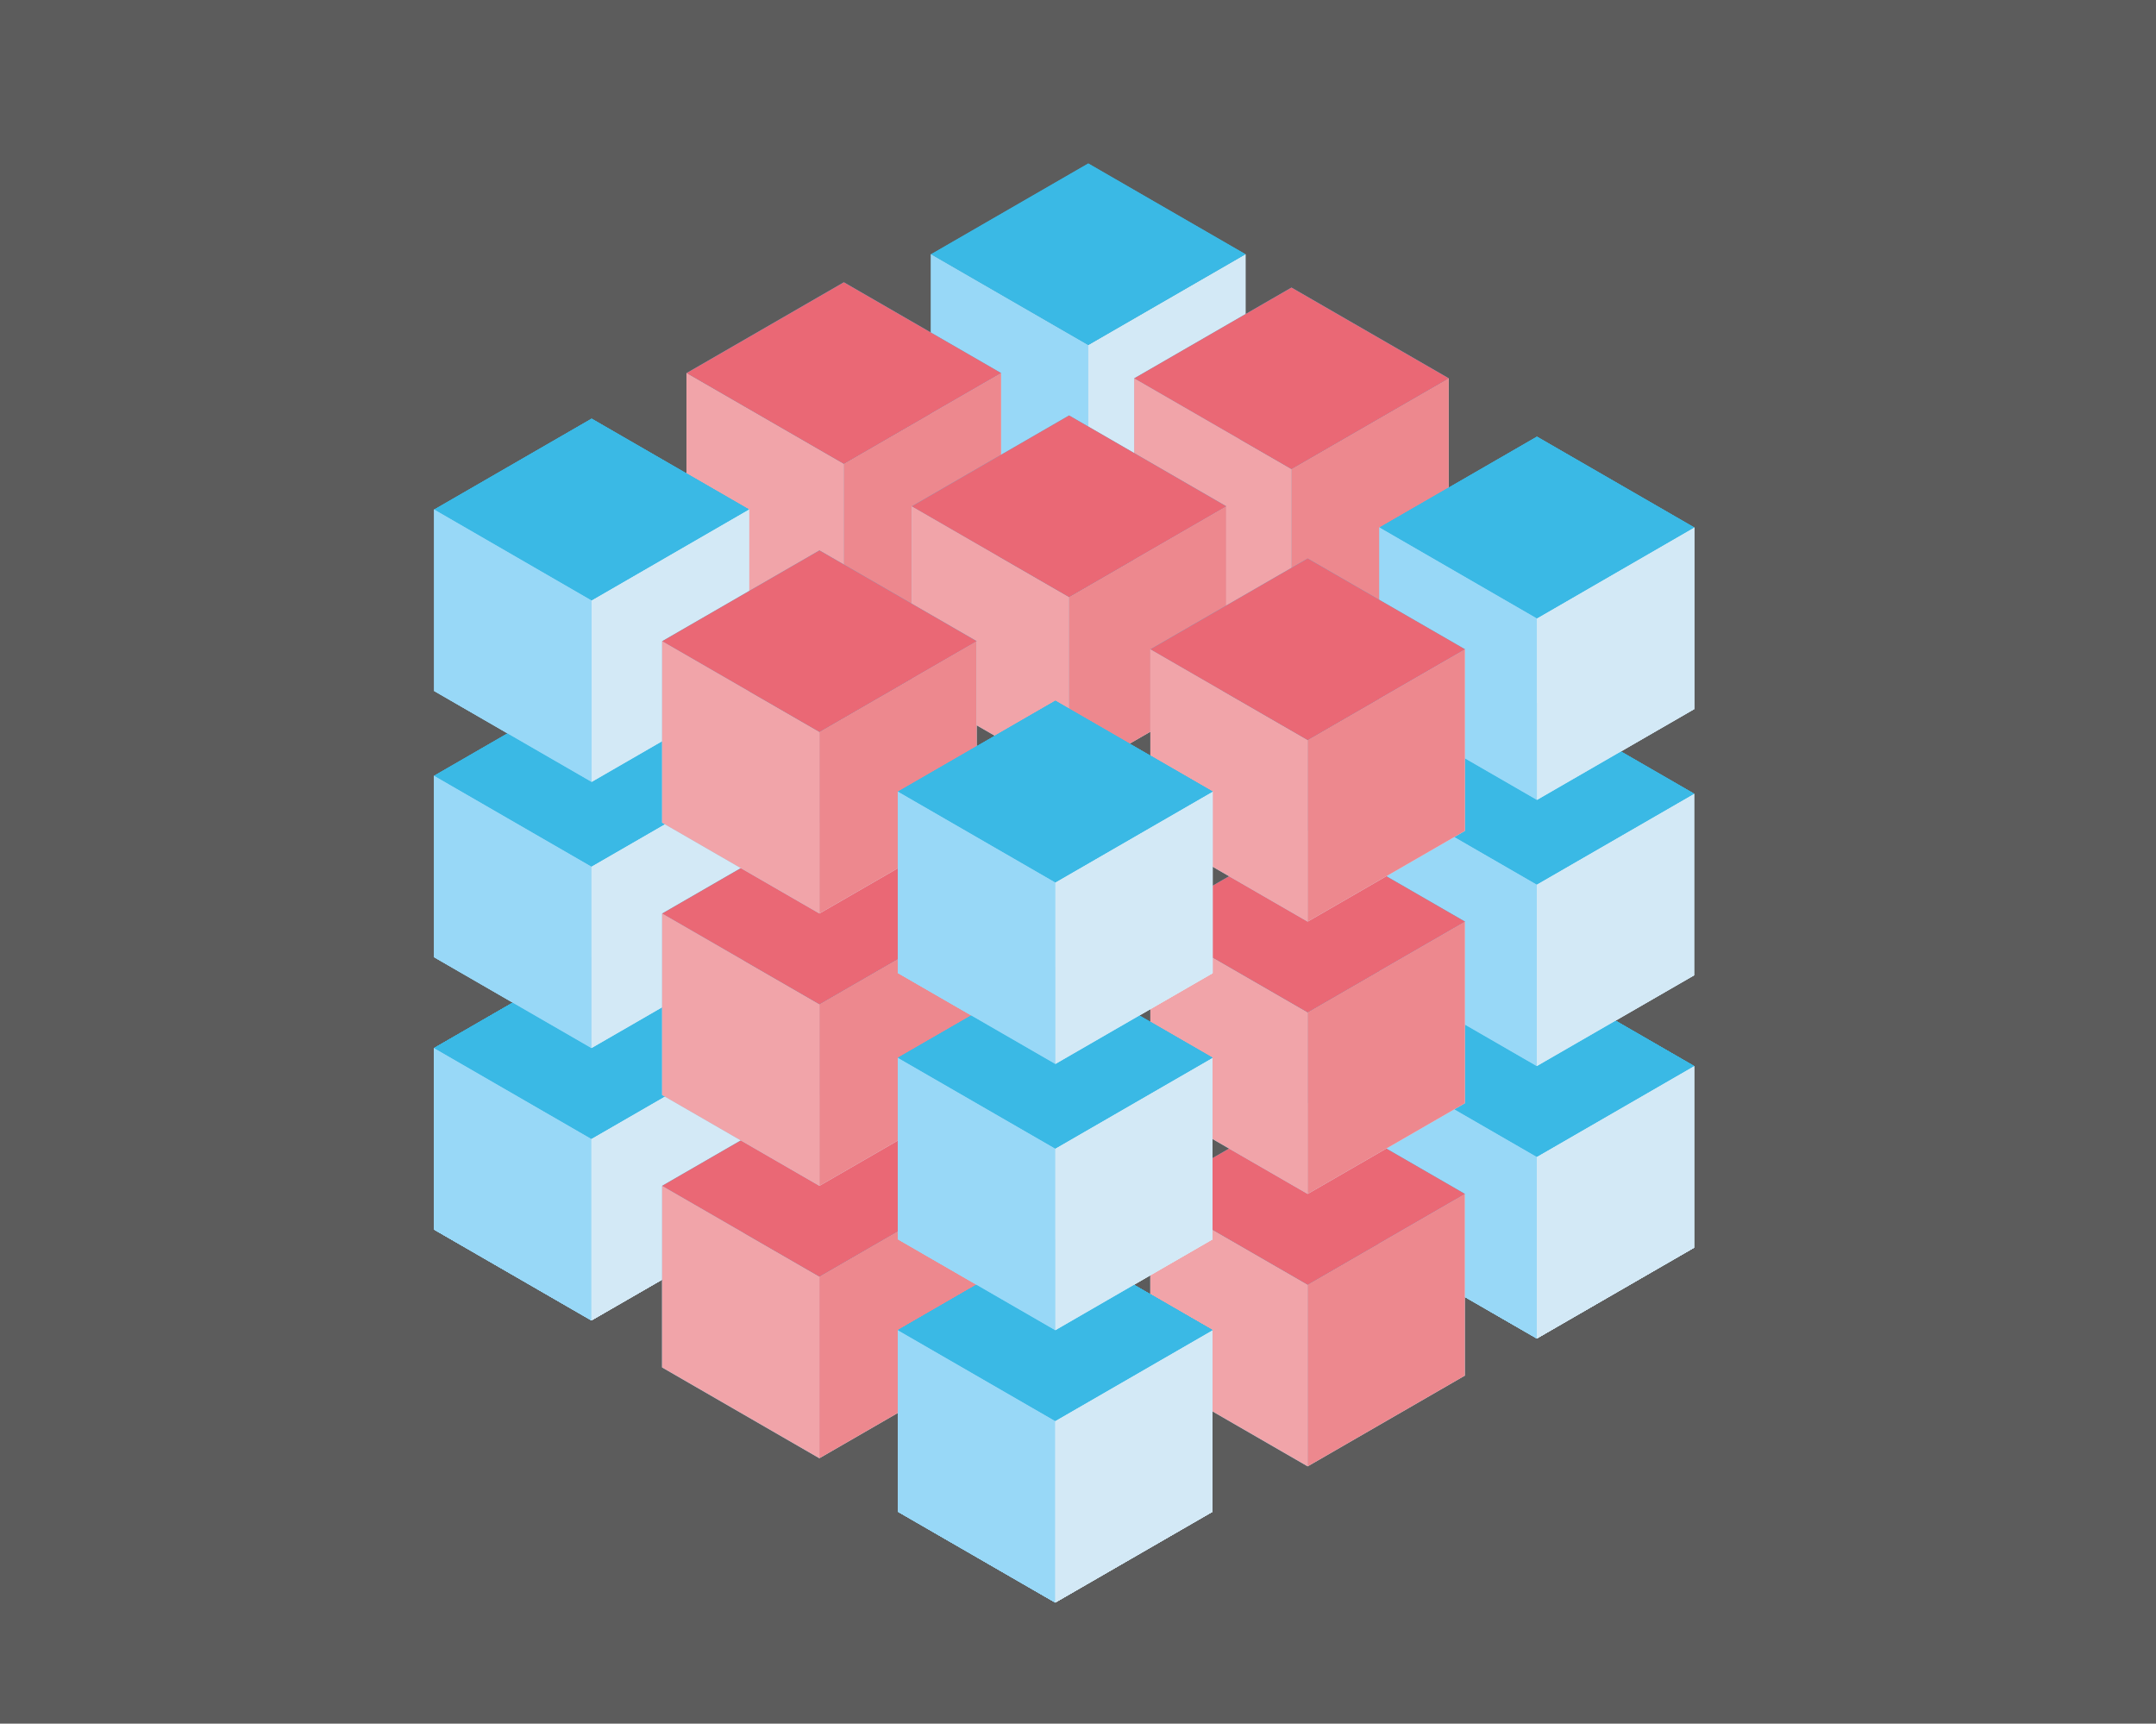 <svg xmlns="http://www.w3.org/2000/svg" viewBox="0 0 266.02 212.66"><rect x="0" y="0" width="266.02" height="212.66" fill="#333333" stroke="none"/><defs><style>.cls-1{fill:#7ecef5;}.cls-2{fill:#c8e4f4;}.cls-3{fill:#09a7df;}.cls-4{fill:#ed8d93;}.cls-5{fill:#e86a72;}.cls-6{fill:#e54253;}.cls-7{fill:#fff;opacity:0.2;}</style></defs><title>Element 19</title><g id="Ebene_2" data-name="Ebene 2"><g id="Ebene_1-2" data-name="Ebene 1"><polyline class="cls-1" points="114.88 31.37 134.28 42.57 134.28 64.97 114.88 53.77 114.86 53.77 114.86 31.37"/><polyline class="cls-2" points="153.68 31.37 134.28 42.57 134.28 64.97 153.68 53.77 153.68 53.77 153.68 31.37"/><polygon class="cls-3" points="114.88 31.37 134.28 20.17 153.68 31.37 134.28 42.57 114.88 31.37"/><polyline class="cls-1" points="114.88 31.37 134.28 42.57 134.28 64.97 114.88 53.77 114.86 53.77 114.86 31.37"/><polyline class="cls-2" points="153.68 31.37 134.28 42.57 134.28 64.97 153.68 53.77 153.68 53.77 153.68 31.37"/><polygon class="cls-3" points="114.88 31.37 134.28 20.17 153.68 31.37 134.28 42.57 114.88 31.37"/><polyline class="cls-1" points="84.72 46.03 104.12 57.23 104.12 79.64 84.72 68.44 84.7 68.44 84.7 46.03"/><polyline class="cls-2" points="123.52 46.03 104.12 57.23 104.12 79.64 123.52 68.44 123.52 68.44 123.52 46.03"/><polygon class="cls-3" points="84.72 46.03 104.12 34.83 123.52 46.03 104.12 57.23 84.72 46.03"/><polyline class="cls-4" points="84.72 46.03 104.12 57.23 104.12 79.64 84.72 68.44 84.7 68.44 84.7 46.03"/><polyline class="cls-5" points="123.52 46.03 104.12 57.23 104.12 79.64 123.52 68.44 123.52 68.44 123.52 46.03"/><polygon class="cls-6" points="84.72 46.03 104.12 34.83 123.52 46.03 104.12 57.23 84.72 46.03"/><polyline class="cls-1" points="139.95 46.68 159.35 57.88 159.35 80.29 139.95 69.08 139.94 69.08 139.94 46.68"/><polyline class="cls-2" points="178.76 46.68 159.35 57.88 159.35 80.29 178.76 69.08 178.75 69.08 178.75 46.68"/><polygon class="cls-3" points="139.95 46.68 159.35 35.48 178.76 46.68 159.35 57.88 139.95 46.68"/><polyline class="cls-4" points="139.95 46.68 159.35 57.88 159.35 80.29 139.95 69.08 139.94 69.08 139.94 46.68"/><polyline class="cls-5" points="178.76 46.68 159.35 57.88 159.35 80.29 178.76 69.08 178.75 69.08 178.75 46.68"/><polygon class="cls-6" points="139.95 46.68 159.35 35.48 178.76 46.68 159.35 57.88 139.95 46.68"/><polyline class="cls-1" points="112.51 62.47 131.91 73.67 131.91 96.07 112.51 84.87 112.49 84.87 112.49 62.47"/><polyline class="cls-2" points="151.31 62.47 131.91 73.67 131.91 96.07 151.31 84.87 151.3 84.87 151.3 62.47"/><polygon class="cls-3" points="112.51 62.47 131.91 51.26 151.31 62.47 131.91 73.67 112.51 62.47"/><polyline class="cls-4" points="112.51 62.47 131.91 73.67 131.91 96.07 112.51 84.87 112.49 84.87 112.49 62.47"/><polyline class="cls-5" points="151.31 62.47 131.91 73.67 131.91 96.07 151.31 84.87 151.3 84.87 151.3 62.47"/><polygon class="cls-6" points="112.51 62.47 131.91 51.26 151.31 62.47 131.91 73.67 112.51 62.47"/><polyline class="cls-1" points="170.22 131.53 189.62 142.73 189.62 165.14 170.22 153.94 170.2 153.94 170.2 131.53"/><polyline class="cls-2" points="209.02 131.53 189.62 142.73 189.62 165.14 209.02 153.94 209.01 153.94 209.01 131.53"/><polygon class="cls-3" points="170.22 131.53 189.62 120.33 209.02 131.53 189.62 142.73 170.22 131.53"/><polyline class="cls-1" points="170.22 131.53 189.62 142.73 189.62 165.14 170.22 153.94 170.2 153.94 170.2 131.53"/><polyline class="cls-2" points="209.02 131.53 189.62 142.73 189.62 165.14 209.02 153.94 209.01 153.94 209.01 131.53"/><polygon class="cls-3" points="170.22 131.53 189.62 120.33 209.02 131.53 189.62 142.73 170.22 131.53"/><polyline class="cls-1" points="170.22 131.53 189.62 142.73 189.62 165.14 170.22 153.94 170.2 153.94 170.2 131.53"/><polyline class="cls-2" points="209.02 131.53 189.62 142.73 189.62 165.14 209.02 153.94 209.01 153.94 209.01 131.53"/><polygon class="cls-3" points="170.22 131.53 189.62 120.33 209.02 131.53 189.62 142.73 170.22 131.53"/><polyline class="cls-1" points="170.22 131.53 189.62 142.73 189.62 165.14 170.22 153.94 170.2 153.94 170.2 131.53"/><polyline class="cls-2" points="209.02 131.53 189.62 142.73 189.62 165.14 209.02 153.94 209.01 153.94 209.01 131.53"/><polygon class="cls-3" points="170.22 131.53 189.62 120.33 209.02 131.53 189.62 142.73 170.22 131.53"/><polyline class="cls-1" points="170.22 97.93 189.62 109.13 189.62 131.53 170.22 120.33 170.21 120.33 170.21 97.93"/><polyline class="cls-2" points="209.03 97.93 189.62 109.13 189.62 131.53 209.03 120.33 209.02 120.33 209.02 97.93"/><polygon class="cls-3" points="170.22 97.93 189.62 86.73 209.03 97.93 189.62 109.13 170.22 97.93"/><polyline class="cls-1" points="170.22 97.93 189.62 109.13 189.62 131.53 170.22 120.33 170.21 120.33 170.21 97.93"/><polyline class="cls-2" points="209.03 97.93 189.62 109.13 189.62 131.53 209.03 120.33 209.02 120.33 209.02 97.93"/><polygon class="cls-3" points="170.22 97.93 189.62 86.73 209.03 97.93 189.62 109.13 170.22 97.93"/><polyline class="cls-1" points="170.24 65.08 189.64 76.29 189.64 98.69 170.24 87.49 170.22 87.49 170.22 65.08"/><polyline class="cls-2" points="209.04 65.08 189.64 76.29 189.64 98.69 209.04 87.49 209.04 87.49 209.04 65.08"/><polygon class="cls-3" points="170.24 65.08 189.64 53.88 209.04 65.08 189.64 76.29 170.24 65.08"/><polyline class="cls-1" points="170.24 65.08 189.64 76.29 189.64 98.69 170.24 87.49 170.22 87.49 170.22 65.08"/><polyline class="cls-2" points="209.04 65.08 189.64 76.29 189.64 98.69 209.04 87.49 209.04 87.49 209.04 65.08"/><polygon class="cls-3" points="170.24 65.08 189.64 53.88 209.04 65.08 189.64 76.29 170.24 65.08"/><polyline class="cls-1" points="170.22 131.53 189.62 142.73 189.62 165.14 170.22 153.94 170.2 153.94 170.2 131.53"/><polyline class="cls-2" points="209.02 131.53 189.62 142.73 189.62 165.14 209.02 153.94 209.01 153.94 209.01 131.53"/><polygon class="cls-3" points="170.22 131.53 189.62 120.33 209.02 131.53 189.62 142.73 170.22 131.53"/><polyline class="cls-1" points="170.22 131.53 189.62 142.73 189.62 165.14 170.22 153.94 170.2 153.94 170.2 131.53"/><polyline class="cls-2" points="209.02 131.53 189.62 142.73 189.62 165.14 209.02 153.94 209.01 153.94 209.01 131.53"/><polygon class="cls-3" points="170.22 131.53 189.62 120.33 209.02 131.53 189.62 142.73 170.22 131.53"/><polyline class="cls-1" points="170.22 131.53 189.62 142.73 189.62 165.14 170.22 153.94 170.2 153.94 170.2 131.53"/><polyline class="cls-2" points="209.02 131.53 189.62 142.73 189.62 165.14 209.02 153.94 209.01 153.94 209.01 131.53"/><polygon class="cls-3" points="170.22 131.53 189.62 120.33 209.02 131.53 189.62 142.73 170.22 131.53"/><polyline class="cls-1" points="170.22 131.53 189.62 142.73 189.62 165.14 170.22 153.94 170.2 153.94 170.2 131.53"/><polyline class="cls-2" points="209.02 131.53 189.62 142.73 189.62 165.14 209.02 153.94 209.01 153.94 209.01 131.53"/><polygon class="cls-3" points="170.22 131.53 189.62 120.33 209.02 131.53 189.62 142.73 170.22 131.53"/><polyline class="cls-1" points="170.22 97.93 189.62 109.13 189.62 131.53 170.22 120.33 170.21 120.33 170.21 97.93"/><polyline class="cls-2" points="209.03 97.93 189.62 109.13 189.62 131.53 209.03 120.33 209.02 120.33 209.02 97.93"/><polygon class="cls-3" points="170.22 97.93 189.62 86.73 209.03 97.93 189.62 109.13 170.22 97.93"/><polyline class="cls-1" points="170.22 97.93 189.62 109.13 189.62 131.53 170.22 120.33 170.21 120.33 170.21 97.93"/><polyline class="cls-2" points="209.03 97.93 189.62 109.13 189.62 131.53 209.03 120.33 209.02 120.33 209.02 97.93"/><polygon class="cls-3" points="170.22 97.93 189.62 86.73 209.03 97.93 189.62 109.13 170.22 97.93"/><polyline class="cls-1" points="170.24 65.08 189.64 76.29 189.64 98.69 170.24 87.49 170.22 87.49 170.22 65.08"/><polyline class="cls-2" points="209.04 65.08 189.64 76.29 189.64 98.69 209.04 87.49 209.04 87.49 209.04 65.08"/><polygon class="cls-3" points="170.24 65.08 189.64 53.88 209.04 65.08 189.64 76.29 170.24 65.08"/><polyline class="cls-1" points="170.24 65.08 189.64 76.29 189.64 98.69 170.24 87.49 170.22 87.49 170.22 65.08"/><polyline class="cls-2" points="209.04 65.08 189.64 76.29 189.64 98.69 209.04 87.49 209.04 87.49 209.04 65.08"/><polygon class="cls-3" points="170.24 65.08 189.64 53.88 209.04 65.08 189.64 76.29 170.24 65.08"/><polyline class="cls-1" points="141.95 147.31 161.35 158.51 161.35 180.92 141.95 169.72 141.93 169.72 141.93 147.31"/><polyline class="cls-2" points="180.75 147.31 161.35 158.51 161.35 180.92 180.75 169.72 180.74 169.72 180.74 147.31"/><polygon class="cls-3" points="141.95 147.31 161.35 136.11 180.75 147.31 161.35 158.51 141.95 147.31"/><polyline class="cls-4" points="141.95 147.31 161.35 158.51 161.35 180.92 141.95 169.72 141.93 169.72 141.93 147.31"/><polyline class="cls-5" points="180.75 147.31 161.35 158.51 161.35 180.92 180.75 169.72 180.74 169.72 180.74 147.31"/><polygon class="cls-6" points="141.95 147.31 161.35 136.11 180.75 147.31 161.35 158.51 141.95 147.31"/><polyline class="cls-1" points="141.95 113.71 161.35 124.91 161.35 147.31 141.95 136.11 141.94 136.11 141.94 113.71"/><polyline class="cls-2" points="180.76 113.71 161.35 124.91 161.35 147.31 180.76 136.11 180.75 136.11 180.75 113.71"/><polygon class="cls-3" points="141.95 113.71 161.35 102.51 180.76 113.71 161.35 124.91 141.95 113.71"/><polyline class="cls-4" points="141.95 113.71 161.35 124.91 161.35 147.31 141.95 136.11 141.94 136.11 141.94 113.71"/><polyline class="cls-5" points="180.76 113.71 161.35 124.91 161.35 147.31 180.76 136.11 180.75 136.11 180.75 113.71"/><polygon class="cls-6" points="141.95 113.71 161.35 102.51 180.76 113.71 161.35 124.91 141.95 113.71"/><polyline class="cls-1" points="141.95 80.11 161.35 91.31 161.35 113.71 141.95 102.51 141.94 102.51 141.94 80.11"/><polyline class="cls-2" points="180.76 80.11 161.35 91.31 161.35 113.71 180.76 102.51 180.75 102.51 180.75 80.11"/><polygon class="cls-3" points="141.95 80.11 161.35 68.91 180.76 80.11 161.35 91.31 141.95 80.11"/><polyline class="cls-4" points="141.95 80.11 161.35 91.31 161.35 113.71 141.95 102.51 141.94 102.51 141.94 80.11"/><polyline class="cls-5" points="180.76 80.11 161.35 91.31 161.35 113.71 180.76 102.51 180.75 102.51 180.75 80.11"/><polygon class="cls-6" points="141.95 80.11 161.35 68.91 180.76 80.11 161.35 91.31 141.95 80.11"/><polyline class="cls-1" points="53.57 129.31 72.97 140.51 72.97 162.91 53.57 151.71 53.56 151.71 53.56 129.31"/><polyline class="cls-2" points="92.38 129.31 72.97 140.51 72.97 162.91 92.38 151.71 92.37 151.71 92.37 129.31"/><polygon class="cls-3" points="53.57 129.31 72.97 118.11 92.38 129.31 72.97 140.51 53.57 129.31"/><polyline class="cls-1" points="53.57 129.31 72.97 140.51 72.97 162.91 53.57 151.71 53.56 151.71 53.56 129.31"/><polyline class="cls-2" points="92.38 129.31 72.97 140.51 72.97 162.91 92.38 151.71 92.37 151.71 92.37 129.31"/><polygon class="cls-3" points="53.57 129.31 72.97 118.11 92.38 129.31 72.97 140.51 53.57 129.31"/><polyline class="cls-1" points="53.57 129.31 72.97 140.51 72.97 162.91 53.57 151.71 53.56 151.71 53.56 129.31"/><polyline class="cls-2" points="92.38 129.31 72.97 140.51 72.97 162.91 92.38 151.71 92.37 151.71 92.37 129.31"/><polygon class="cls-3" points="53.57 129.31 72.97 118.11 92.38 129.31 72.97 140.51 53.57 129.31"/><polyline class="cls-1" points="53.57 129.31 72.97 140.51 72.97 162.91 53.57 151.71 53.56 151.71 53.56 129.31"/><polyline class="cls-2" points="92.38 129.31 72.97 140.51 72.97 162.91 92.38 151.71 92.37 151.71 92.37 129.31"/><polygon class="cls-3" points="53.57 129.31 72.97 118.11 92.38 129.31 72.97 140.51 53.57 129.31"/><polyline class="cls-1" points="53.58 95.71 72.98 106.91 72.98 129.31 53.58 118.11 53.57 118.11 53.57 95.71"/><polyline class="cls-2" points="92.38 95.71 72.98 106.91 72.98 129.31 92.38 118.11 92.38 118.11 92.38 95.71"/><polygon class="cls-3" points="53.58 95.71 72.98 84.51 92.38 95.71 72.98 106.91 53.58 95.71"/><polyline class="cls-1" points="53.58 95.71 72.98 106.91 72.98 129.31 53.58 118.11 53.57 118.11 53.57 95.71"/><polyline class="cls-2" points="92.38 95.71 72.98 106.91 72.98 129.31 92.38 118.11 92.38 118.11 92.38 95.71"/><polygon class="cls-3" points="53.58 95.71 72.98 84.51 92.38 95.71 72.98 106.91 53.58 95.71"/><polyline class="cls-1" points="53.6 62.86 73 74.07 73 96.47 53.6 85.27 53.58 85.27 53.58 62.86"/><polyline class="cls-2" points="92.4 62.86 73 74.07 73 96.47 92.4 85.27 92.4 85.27 92.4 62.86"/><polygon class="cls-3" points="53.6 62.86 73 51.66 92.4 62.86 73 74.07 53.6 62.86"/><polyline class="cls-1" points="53.6 62.86 73 74.07 73 96.47 53.6 85.27 53.58 85.27 53.58 62.86"/><polyline class="cls-2" points="92.4 62.86 73 74.07 73 96.47 92.4 85.27 92.4 85.27 92.4 62.86"/><polygon class="cls-3" points="53.6 62.86 73 51.66 92.4 62.86 73 74.07 53.6 62.86"/><polyline class="cls-1" points="53.57 129.31 72.97 140.51 72.97 162.91 53.57 151.71 53.56 151.71 53.56 129.31"/><polyline class="cls-2" points="92.38 129.31 72.97 140.51 72.97 162.91 92.38 151.71 92.37 151.71 92.37 129.31"/><polygon class="cls-3" points="53.57 129.31 72.97 118.11 92.38 129.31 72.97 140.51 53.57 129.31"/><polyline class="cls-1" points="53.57 129.31 72.97 140.51 72.97 162.91 53.57 151.71 53.56 151.71 53.56 129.31"/><polyline class="cls-2" points="92.38 129.31 72.97 140.51 72.97 162.91 92.38 151.71 92.37 151.71 92.37 129.31"/><polygon class="cls-3" points="53.57 129.31 72.97 118.11 92.38 129.31 72.97 140.51 53.57 129.31"/><polyline class="cls-1" points="53.57 129.31 72.97 140.51 72.97 162.91 53.57 151.71 53.56 151.71 53.56 129.31"/><polyline class="cls-2" points="92.38 129.31 72.97 140.51 72.97 162.91 92.38 151.71 92.37 151.71 92.37 129.31"/><polygon class="cls-3" points="53.57 129.31 72.97 118.11 92.38 129.31 72.97 140.51 53.57 129.31"/><polyline class="cls-1" points="53.57 129.31 72.97 140.51 72.97 162.91 53.57 151.71 53.56 151.71 53.56 129.31"/><polyline class="cls-2" points="92.38 129.31 72.97 140.51 72.97 162.91 92.38 151.71 92.37 151.71 92.37 129.31"/><polygon class="cls-3" points="53.57 129.31 72.97 118.11 92.38 129.31 72.97 140.51 53.57 129.31"/><polyline class="cls-1" points="53.58 95.71 72.98 106.91 72.98 129.31 53.58 118.11 53.57 118.11 53.57 95.71"/><polyline class="cls-2" points="92.38 95.71 72.98 106.91 72.98 129.31 92.38 118.11 92.38 118.11 92.38 95.71"/><polygon class="cls-3" points="53.58 95.71 72.98 84.51 92.38 95.71 72.98 106.91 53.58 95.71"/><polyline class="cls-1" points="53.58 95.71 72.98 106.91 72.98 129.31 53.58 118.11 53.57 118.11 53.57 95.71"/><polyline class="cls-2" points="92.38 95.71 72.98 106.91 72.98 129.31 92.38 118.11 92.38 118.11 92.38 95.71"/><polygon class="cls-3" points="53.58 95.71 72.98 84.51 92.38 95.71 72.98 106.91 53.58 95.71"/><polyline class="cls-1" points="53.6 62.86 73 74.07 73 96.47 53.6 85.27 53.58 85.27 53.58 62.86"/><polyline class="cls-2" points="92.4 62.86 73 74.07 73 96.47 92.4 85.27 92.4 85.27 92.4 62.86"/><polygon class="cls-3" points="53.6 62.86 73 51.66 92.4 62.86 73 74.07 53.6 62.86"/><polyline class="cls-1" points="53.6 62.86 73 74.07 73 96.47 53.6 85.27 53.58 85.27 53.58 62.86"/><polyline class="cls-2" points="92.4 62.86 73 74.07 73 96.47 92.4 85.27 92.4 85.27 92.4 62.86"/><polygon class="cls-3" points="53.6 62.86 73 51.66 92.4 62.86 73 74.07 53.6 62.86"/><polyline class="cls-1" points="81.7 146.31 101.1 157.51 101.1 179.92 81.7 168.72 81.69 168.72 81.69 146.31"/><polyline class="cls-2" points="120.5 146.31 101.1 157.51 101.1 179.92 120.5 168.72 120.5 168.72 120.5 146.31"/><polygon class="cls-3" points="81.7 146.31 101.1 135.11 120.5 146.31 101.1 157.51 81.7 146.31"/><polyline class="cls-4" points="81.7 146.31 101.1 157.51 101.1 179.92 81.7 168.72 81.69 168.72 81.69 146.31"/><polyline class="cls-5" points="120.5 146.31 101.1 157.51 101.1 179.92 120.5 168.72 120.5 168.72 120.5 146.31"/><polygon class="cls-6" points="81.7 146.31 101.1 135.11 120.5 146.31 101.1 157.51 81.7 146.31"/><polyline class="cls-1" points="81.71 112.71 101.11 123.91 101.11 146.31 81.71 135.11 81.69 135.11 81.69 112.71"/><polyline class="cls-2" points="120.51 112.71 101.11 123.91 101.11 146.31 120.51 135.11 120.51 135.11 120.51 112.71"/><polygon class="cls-3" points="81.71 112.71 101.11 101.51 120.51 112.71 101.11 123.91 81.71 112.71"/><polyline class="cls-4" points="81.71 112.71 101.11 123.91 101.11 146.31 81.71 135.11 81.69 135.11 81.69 112.71"/><polyline class="cls-5" points="120.51 112.71 101.11 123.91 101.11 146.31 120.51 135.11 120.51 135.11 120.51 112.71"/><polygon class="cls-6" points="81.71 112.71 101.11 101.51 120.51 112.71 101.11 123.91 81.71 112.71"/><polyline class="cls-1" points="81.71 79.11 101.11 90.31 101.11 112.71 81.71 101.51 81.69 101.51 81.69 79.11"/><polyline class="cls-2" points="120.51 79.11 101.11 90.31 101.11 112.71 120.51 101.51 120.51 101.51 120.51 79.11"/><polygon class="cls-3" points="81.71 79.11 101.11 67.91 120.51 79.11 101.11 90.31 81.71 79.11"/><polyline class="cls-4" points="81.71 79.11 101.11 90.31 101.11 112.71 81.71 101.51 81.69 101.51 81.69 79.11"/><polyline class="cls-5" points="120.51 79.11 101.11 90.31 101.11 112.71 120.51 101.51 120.51 101.51 120.51 79.11"/><polygon class="cls-6" points="81.71 79.11 101.11 67.91 120.51 79.11 101.11 90.31 81.71 79.11"/><polyline class="cls-1" points="110.8 164.12 130.2 175.32 130.2 197.72 110.8 186.52 110.78 186.52 110.78 164.12"/><polyline class="cls-2" points="149.6 164.12 130.2 175.32 130.2 197.72 149.6 186.52 149.59 186.52 149.59 164.12"/><polygon class="cls-3" points="110.8 164.12 130.2 152.91 149.6 164.12 130.2 175.32 110.8 164.12"/><polyline class="cls-1" points="110.8 164.12 130.2 175.32 130.2 197.72 110.8 186.52 110.78 186.52 110.78 164.12"/><polyline class="cls-2" points="149.6 164.12 130.2 175.32 130.2 197.72 149.6 186.52 149.59 186.52 149.59 164.12"/><polygon class="cls-3" points="110.8 164.12 130.2 152.91 149.6 164.12 130.2 175.32 110.8 164.12"/><polyline class="cls-1" points="110.8 164.12 130.2 175.32 130.2 197.72 110.8 186.52 110.78 186.52 110.78 164.12"/><polyline class="cls-2" points="149.6 164.12 130.2 175.32 130.2 197.72 149.6 186.52 149.59 186.52 149.59 164.12"/><polygon class="cls-3" points="110.8 164.12 130.2 152.91 149.6 164.12 130.2 175.32 110.8 164.12"/><polyline class="cls-1" points="110.8 164.12 130.2 175.32 130.2 197.72 110.8 186.52 110.78 186.52 110.78 164.12"/><polyline class="cls-2" points="149.6 164.12 130.2 175.32 130.2 197.72 149.6 186.52 149.59 186.52 149.59 164.12"/><polygon class="cls-3" points="110.8 164.12 130.2 152.91 149.6 164.12 130.2 175.32 110.8 164.12"/><polyline class="cls-1" points="110.8 130.51 130.21 141.71 130.21 164.12 110.8 152.91 110.79 152.91 110.79 130.51"/><polyline class="cls-2" points="149.61 130.51 130.21 141.71 130.21 164.12 149.61 152.91 149.6 152.91 149.6 130.51"/><polygon class="cls-3" points="110.8 130.51 130.21 119.31 149.61 130.51 130.21 141.71 110.8 130.51"/><polyline class="cls-1" points="110.8 130.51 130.21 141.71 130.21 164.12 110.8 152.91 110.79 152.91 110.79 130.51"/><polyline class="cls-2" points="149.61 130.51 130.21 141.71 130.21 164.12 149.61 152.91 149.6 152.91 149.6 130.51"/><polygon class="cls-3" points="110.8 130.51 130.21 119.31 149.61 130.51 130.21 141.71 110.8 130.51"/><polyline class="cls-1" points="110.82 97.67 130.22 108.87 130.22 131.27 110.82 120.07 110.8 120.07 110.8 97.67"/><polyline class="cls-2" points="149.62 97.67 130.22 108.87 130.22 131.27 149.62 120.07 149.62 120.07 149.62 97.67"/><polygon class="cls-3" points="110.82 97.67 130.22 86.47 149.62 97.67 130.22 108.87 110.82 97.67"/><polyline class="cls-1" points="110.82 97.67 130.22 108.87 130.22 131.27 110.82 120.07 110.8 120.07 110.8 97.67"/><polyline class="cls-2" points="149.62 97.67 130.22 108.87 130.22 131.27 149.62 120.07 149.62 120.07 149.62 97.67"/><polygon class="cls-3" points="110.82 97.67 130.22 86.47 149.62 97.67 130.22 108.87 110.82 97.67"/><polyline class="cls-1" points="110.8 164.12 130.2 175.32 130.2 197.72 110.8 186.52 110.78 186.52 110.78 164.12"/><polyline class="cls-2" points="149.6 164.12 130.2 175.32 130.2 197.72 149.6 186.52 149.59 186.52 149.59 164.12"/><polygon class="cls-3" points="110.8 164.12 130.2 152.91 149.6 164.12 130.2 175.32 110.8 164.12"/><polyline class="cls-1" points="110.8 164.12 130.2 175.32 130.2 197.72 110.8 186.52 110.78 186.52 110.78 164.12"/><polyline class="cls-2" points="149.6 164.12 130.2 175.32 130.2 197.72 149.6 186.52 149.59 186.52 149.59 164.12"/><polygon class="cls-3" points="110.8 164.12 130.2 152.91 149.6 164.12 130.2 175.32 110.8 164.12"/><polyline class="cls-1" points="110.8 164.12 130.2 175.32 130.2 197.72 110.8 186.52 110.78 186.52 110.78 164.12"/><polyline class="cls-2" points="149.6 164.12 130.2 175.32 130.2 197.72 149.6 186.52 149.59 186.52 149.59 164.12"/><polygon class="cls-3" points="110.8 164.12 130.2 152.91 149.6 164.12 130.2 175.32 110.8 164.12"/><polyline class="cls-1" points="110.8 164.12 130.2 175.32 130.2 197.72 110.8 186.52 110.78 186.52 110.78 164.12"/><polyline class="cls-2" points="149.6 164.12 130.2 175.32 130.2 197.72 149.6 186.52 149.59 186.52 149.59 164.12"/><polygon class="cls-3" points="110.8 164.12 130.2 152.91 149.6 164.12 130.2 175.32 110.8 164.12"/><polyline class="cls-1" points="110.8 130.51 130.21 141.71 130.21 164.12 110.8 152.91 110.79 152.91 110.79 130.51"/><polyline class="cls-2" points="149.61 130.51 130.21 141.71 130.21 164.12 149.61 152.91 149.6 152.91 149.6 130.51"/><polygon class="cls-3" points="110.8 130.51 130.21 119.31 149.61 130.51 130.21 141.71 110.8 130.51"/><polyline class="cls-1" points="110.8 130.51 130.21 141.71 130.21 164.12 110.8 152.91 110.79 152.91 110.79 130.51"/><polyline class="cls-2" points="149.61 130.51 130.21 141.71 130.21 164.12 149.61 152.91 149.6 152.91 149.6 130.51"/><polygon class="cls-3" points="110.8 130.51 130.21 119.31 149.61 130.51 130.21 141.71 110.8 130.51"/><polyline class="cls-1" points="110.82 97.67 130.22 108.87 130.22 131.27 110.82 120.07 110.8 120.07 110.8 97.67"/><polyline class="cls-2" points="149.62 97.67 130.22 108.87 130.22 131.27 149.62 120.07 149.62 120.07 149.62 97.67"/><polygon class="cls-3" points="110.82 97.67 130.22 86.47 149.62 97.67 130.22 108.87 110.82 97.67"/><polyline class="cls-1" points="110.82 97.67 130.22 108.87 130.22 131.27 110.82 120.07 110.8 120.07 110.8 97.67"/><polyline class="cls-2" points="149.62 97.67 130.22 108.87 130.22 131.27 149.62 120.07 149.62 120.07 149.62 97.67"/><polygon class="cls-3" points="110.82 97.67 130.22 86.47 149.62 97.67 130.22 108.87 110.82 97.67"/><rect class="cls-7" width="266.02" height="212.66"/></g></g></svg>